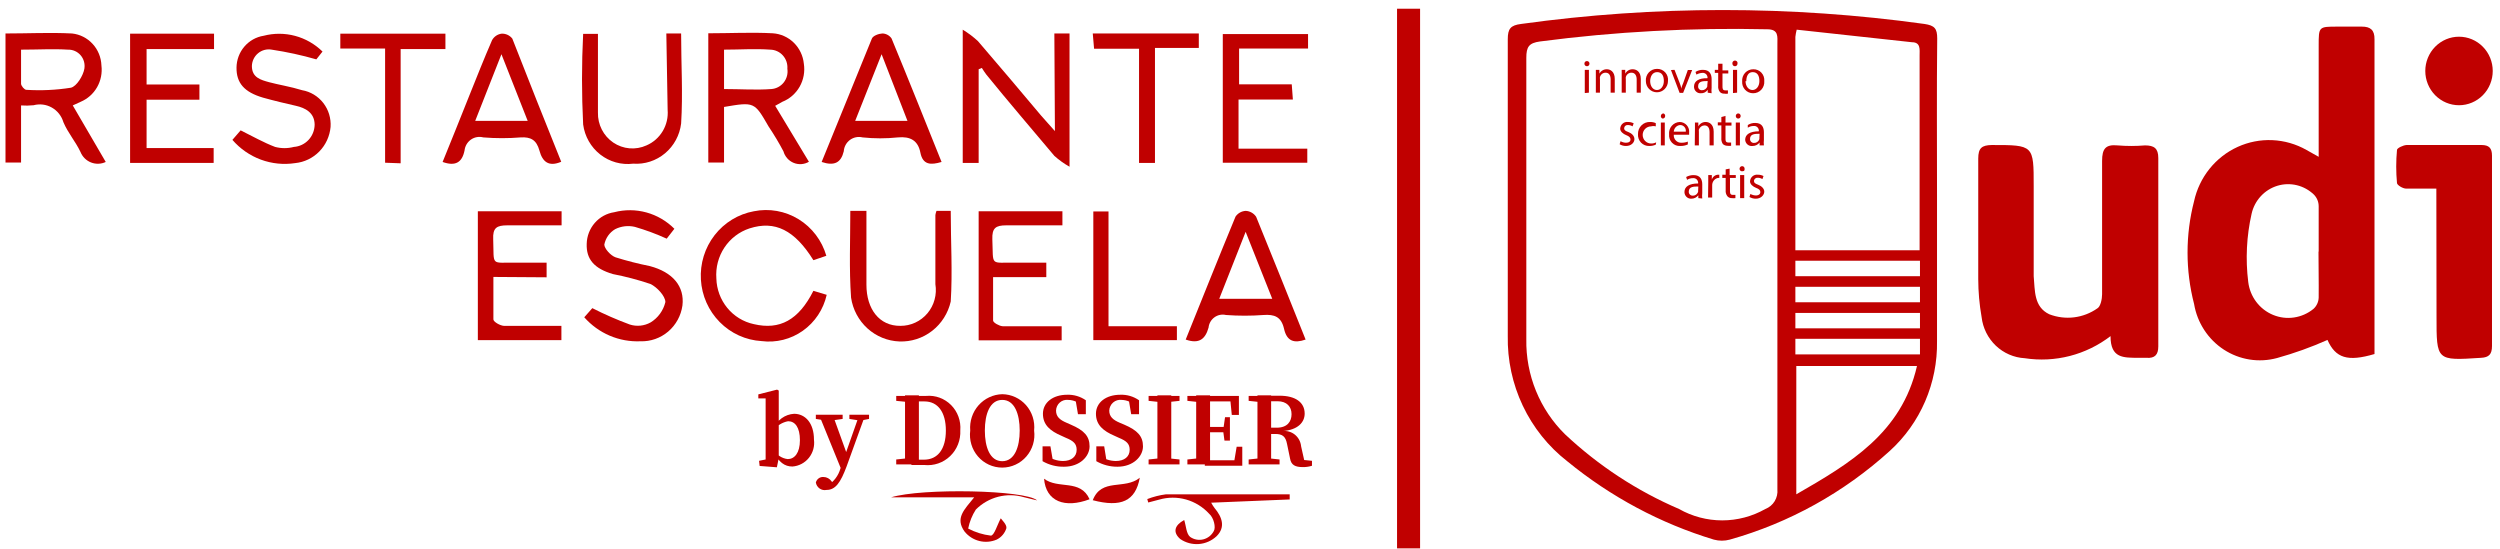 <svg width="182" height="40" viewBox="0 0 182 40" fill="none" xmlns="http://www.w3.org/2000/svg">
<path d="M141.029 2.797C141.029 2.077 140.838 1.855 140.101 1.744C130.357 0.393 120.478 0.393 110.734 1.744C109.97 1.841 109.766 2.091 109.766 2.853C109.766 10.049 109.766 17.246 109.766 24.443C109.732 26.202 110.106 27.946 110.857 29.532C111.608 31.118 112.715 32.503 114.09 33.575C117.25 36.166 120.878 38.106 124.77 39.284C125.15 39.388 125.55 39.388 125.929 39.284C130.249 38.069 134.235 35.859 137.578 32.826C138.681 31.824 139.559 30.593 140.152 29.216C140.745 27.838 141.039 26.348 141.015 24.845C141.015 21.325 141.015 17.791 141.015 14.257C141.015 10.46 140.988 6.622 141.029 2.797ZM130.703 16.655C130.703 15.712 130.703 14.77 130.703 13.883C130.703 10.156 130.703 6.428 130.703 2.686C130.723 2.509 130.755 2.333 130.799 2.16L139.187 3.074C139.842 3.074 139.747 3.615 139.747 4.044V18.221H130.703V16.655ZM130.703 18.983H139.774V20.105H130.703V18.983ZM130.703 20.881H139.774V22.004H130.703V20.881ZM130.703 22.78H139.774V23.902H130.703V22.78ZM130.703 24.664H139.774V25.801H130.703V24.664ZM128.521 37.053C127.56 37.598 126.477 37.884 125.377 37.884C124.276 37.884 123.194 37.598 122.233 37.053C119.18 35.743 116.374 33.905 113.94 31.621C113.026 30.725 112.304 29.647 111.818 28.455C111.332 27.263 111.093 25.982 111.116 24.692C111.116 17.865 111.116 11.038 111.116 4.211C111.116 3.407 111.307 3.13 112.112 3.019C117.597 2.301 123.128 2.005 128.657 2.132C129.503 2.132 129.394 2.673 129.394 3.213V19.468C129.394 24.858 129.394 30.235 129.394 35.626C129.422 35.928 129.352 36.231 129.195 36.489C129.037 36.747 128.8 36.945 128.521 37.053ZM130.771 35.986V26.646H139.556C138.437 31.524 134.672 33.741 130.771 35.986Z" fill="#C00000"/>
<path d="M168.8 11.417C168.8 8.645 168.8 5.971 168.8 3.324C168.8 1.938 168.8 1.938 170.164 1.938C170.764 1.938 171.35 1.938 171.951 1.938C172.551 1.938 172.878 2.174 172.864 2.867C172.864 5.084 172.864 7.301 172.864 9.518V25.773C170.9 26.355 170.027 26.064 169.441 24.747C168.251 25.276 167.025 25.716 165.772 26.064C165.119 26.241 164.437 26.279 163.77 26.173C163.102 26.068 162.464 25.822 161.895 25.452C161.326 25.081 160.84 24.594 160.467 24.022C160.094 23.45 159.843 22.805 159.729 22.128C159.095 19.676 159.095 17.098 159.729 14.645C159.918 13.781 160.304 12.974 160.854 12.289C161.405 11.603 162.105 11.057 162.9 10.695C163.695 10.333 164.562 10.164 165.433 10.203C166.303 10.242 167.152 10.486 167.913 10.918L168.8 11.417ZM168.8 18.345C168.8 17.237 168.8 16.128 168.8 15.02C168.8 14.703 168.677 14.4 168.459 14.174C168.11 13.836 167.68 13.598 167.211 13.484C166.742 13.37 166.252 13.384 165.791 13.525C165.329 13.666 164.913 13.928 164.584 14.286C164.254 14.643 164.024 15.083 163.917 15.56C163.549 17.186 163.466 18.866 163.671 20.521C163.734 21.048 163.934 21.549 164.251 21.972C164.568 22.394 164.991 22.723 165.475 22.923C165.959 23.124 166.487 23.19 167.004 23.113C167.522 23.037 168.01 22.821 168.418 22.489C168.533 22.386 168.626 22.26 168.691 22.12C168.757 21.979 168.794 21.827 168.8 21.671C168.813 20.507 168.786 19.398 168.786 18.29L168.8 18.345Z" fill="#C00000"/>
<path d="M153.646 24.47C152.762 25.148 151.755 25.639 150.682 25.915C149.609 26.191 148.493 26.246 147.399 26.078C146.612 26.034 145.867 25.71 145.293 25.163C144.719 24.615 144.353 23.879 144.261 23.085C144.1 22.17 144.018 21.242 144.016 20.313C144.016 17.389 144.016 14.465 144.016 11.541C144.016 10.779 144.275 10.571 144.998 10.557C148.053 10.557 148.053 10.557 148.053 13.551V19.509C148.053 19.703 148.053 19.911 148.053 20.105C148.149 21.145 148.053 22.336 149.185 22.877C149.76 23.099 150.38 23.177 150.99 23.102C151.601 23.027 152.185 22.802 152.691 22.447C152.923 22.309 153.032 21.768 153.032 21.422C153.032 18.193 153.032 14.964 153.032 11.722C153.032 10.821 153.291 10.502 154.164 10.585C154.827 10.641 155.493 10.641 156.155 10.585C156.81 10.585 157.124 10.793 157.124 11.5C157.124 16.073 157.124 20.646 157.124 25.219C157.124 25.828 156.865 26.092 156.278 26.05H155.678C154.6 26.036 153.646 26.106 153.646 24.47Z" fill="#C00000"/>
<path d="M177.366 13.731C176.547 13.731 175.852 13.731 175.17 13.731C174.924 13.731 174.515 13.481 174.501 13.329C174.426 12.527 174.426 11.72 174.501 10.918C174.501 10.779 174.951 10.571 175.197 10.557C177.011 10.557 178.825 10.557 180.653 10.557C181.198 10.557 181.417 10.779 181.417 11.334C181.417 15.953 181.417 20.572 181.417 25.191C181.417 25.787 181.198 26.022 180.612 26.05C177.366 26.258 177.379 26.272 177.379 23.029L177.366 13.731Z" fill="#C00000"/>
<path d="M101.705 0.635H103.382V39.921H101.705V0.635Z" fill="#C00000"/>
<path d="M1.533 7.675V11.832H0.4V2.437C2.024 2.437 3.647 2.354 5.243 2.437C5.816 2.497 6.349 2.766 6.742 3.194C7.136 3.621 7.364 4.18 7.384 4.765C7.452 5.314 7.341 5.87 7.068 6.348C6.794 6.827 6.373 7.2 5.87 7.412L5.297 7.675L7.698 11.791C7.53 11.87 7.348 11.915 7.163 11.92C6.978 11.926 6.794 11.894 6.622 11.825C6.45 11.757 6.293 11.653 6.161 11.521C6.03 11.389 5.926 11.23 5.856 11.056C5.502 10.308 4.943 9.671 4.615 8.895C4.482 8.443 4.181 8.062 3.776 7.832C3.372 7.602 2.895 7.541 2.446 7.661C2.143 7.693 1.837 7.697 1.533 7.675ZM1.533 3.615C1.533 4.488 1.533 5.292 1.533 6.095C1.533 6.248 1.778 6.539 1.914 6.539C2.999 6.607 4.087 6.556 5.161 6.386C5.584 6.289 6.061 5.499 6.143 5.001C6.171 4.827 6.161 4.65 6.114 4.481C6.067 4.313 5.984 4.156 5.87 4.024C5.757 3.892 5.616 3.786 5.458 3.716C5.3 3.645 5.129 3.61 4.956 3.615C3.879 3.546 2.76 3.615 1.546 3.615H1.533Z" fill="#C00000"/>
<path d="M56.433 7.703L58.889 11.777C58.722 11.875 58.535 11.933 58.342 11.947C58.15 11.961 57.957 11.93 57.778 11.856C57.599 11.783 57.439 11.669 57.31 11.523C57.181 11.377 57.087 11.203 57.034 11.015C56.706 10.396 56.346 9.794 55.956 9.213C54.919 7.412 54.919 7.412 52.71 7.786V11.832H51.564V2.423C53.16 2.423 54.715 2.34 56.256 2.423C56.831 2.46 57.374 2.703 57.789 3.109C58.204 3.515 58.463 4.058 58.52 4.64C58.609 5.215 58.502 5.803 58.217 6.307C57.931 6.811 57.485 7.201 56.952 7.412L56.433 7.703ZM52.71 6.483C53.924 6.483 55.042 6.566 56.147 6.483C56.323 6.472 56.494 6.423 56.651 6.341C56.807 6.259 56.945 6.144 57.055 6.005C57.166 5.865 57.246 5.704 57.292 5.531C57.337 5.358 57.347 5.177 57.32 5.001C57.333 4.826 57.311 4.65 57.255 4.484C57.199 4.318 57.109 4.166 56.993 4.036C56.877 3.906 56.736 3.802 56.579 3.73C56.422 3.657 56.251 3.618 56.079 3.615C54.974 3.532 53.869 3.615 52.71 3.615V6.483Z" fill="#C00000"/>
<path d="M76.757 2.437H77.862V12.137C77.466 11.916 77.096 11.651 76.757 11.347C75.079 9.352 73.415 7.412 71.806 5.43C71.683 5.278 71.588 5.111 71.478 4.945L71.246 5.042V11.86H70.087V2.16C70.481 2.4 70.851 2.678 71.192 2.991C72.733 4.779 74.261 6.594 75.789 8.41L76.798 9.546L76.757 2.437Z" fill="#C00000"/>
<path d="M60.157 18.622L59.216 18.941C57.852 16.752 56.42 16.031 54.565 16.627C53.818 16.871 53.174 17.363 52.736 18.024C52.298 18.685 52.092 19.477 52.151 20.271C52.171 21.057 52.451 21.812 52.946 22.416C53.441 23.019 54.122 23.436 54.879 23.597C56.761 24.041 58.139 23.306 59.216 21.172L60.184 21.463C59.946 22.523 59.328 23.455 58.45 24.077C57.573 24.7 56.499 24.968 55.438 24.831C54.291 24.763 53.208 24.271 52.395 23.446C51.581 22.622 51.094 21.523 51.025 20.358C50.956 19.192 51.31 18.042 52.02 17.125C52.731 16.207 53.748 15.586 54.879 15.38C55.998 15.153 57.161 15.36 58.138 15.96C59.115 16.56 59.835 17.51 60.157 18.622Z" fill="#C00000"/>
<path d="M40.857 11.777C39.943 12.165 39.493 11.777 39.274 10.973C39.056 10.169 38.62 9.962 37.91 10.003C37.002 10.077 36.09 10.077 35.182 10.003C35.03 9.962 34.871 9.955 34.716 9.983C34.561 10.01 34.413 10.072 34.284 10.162C34.154 10.253 34.046 10.372 33.965 10.509C33.885 10.647 33.835 10.8 33.818 10.959C33.641 11.832 33.15 12.123 32.222 11.791C32.864 10.225 33.491 8.645 34.118 7.079C34.746 5.513 35.223 4.308 35.823 2.922C35.895 2.794 35.995 2.684 36.116 2.602C36.237 2.52 36.375 2.469 36.519 2.451C36.667 2.444 36.815 2.474 36.95 2.536C37.086 2.599 37.204 2.693 37.297 2.811C38.456 5.777 39.656 8.798 40.857 11.777ZM38.415 8.798L36.505 3.947L34.596 8.798H38.415Z" fill="#C00000"/>
<path d="M86.319 24.72C87.533 21.713 88.719 18.733 89.947 15.768C90.032 15.644 90.144 15.542 90.274 15.47C90.404 15.398 90.549 15.357 90.697 15.352C90.846 15.36 90.992 15.403 91.122 15.478C91.252 15.552 91.363 15.656 91.447 15.782C92.661 18.747 93.848 21.727 95.048 24.72C94.216 25.011 93.684 24.845 93.48 23.944C93.275 23.043 92.77 22.877 91.979 22.932C91.071 22.999 90.159 22.999 89.251 22.932C89.108 22.898 88.959 22.895 88.815 22.924C88.67 22.952 88.534 23.012 88.414 23.099C88.294 23.185 88.193 23.297 88.119 23.425C88.045 23.555 87.998 23.698 87.983 23.847C87.751 24.678 87.301 25.066 86.319 24.72ZM92.62 21.754L90.683 16.877L88.76 21.754H92.62Z" fill="#C00000"/>
<path d="M59.816 11.791C61.044 8.798 62.258 5.777 63.472 2.811C63.553 2.603 63.963 2.451 64.236 2.437C64.367 2.439 64.496 2.473 64.612 2.536C64.728 2.598 64.828 2.688 64.904 2.797C66.132 5.763 67.318 8.742 68.546 11.791C67.755 12.026 67.182 12.012 67.004 11.112C66.827 10.211 66.254 9.92 65.368 10.003C64.511 10.093 63.647 10.093 62.79 10.003C62.633 9.964 62.471 9.961 62.313 9.993C62.155 10.024 62.006 10.091 61.876 10.187C61.746 10.283 61.639 10.407 61.561 10.55C61.483 10.693 61.437 10.852 61.426 11.015C61.221 11.86 60.73 12.096 59.816 11.791ZM64.181 3.947L62.258 8.798H66.063L64.181 3.947Z" fill="#C00000"/>
<path d="M90.165 7.245V10.821H95.171V11.846H89.019C89.019 11.597 89.019 11.403 89.019 11.209V2.479H95.226V3.532H90.206V6.137H94.039L94.121 7.245H90.165Z" fill="#C00000"/>
<path d="M23.479 3.753L23.029 4.322C21.963 4.016 20.879 3.78 19.783 3.615C19.609 3.583 19.43 3.589 19.259 3.634C19.088 3.679 18.928 3.76 18.791 3.874C18.653 3.987 18.542 4.129 18.463 4.29C18.385 4.451 18.342 4.627 18.337 4.807C18.337 5.652 18.992 5.818 19.592 5.984C20.192 6.151 21.201 6.317 21.992 6.566C22.603 6.672 23.153 7.003 23.537 7.498C23.92 7.992 24.108 8.613 24.066 9.241C24.005 9.916 23.715 10.549 23.244 11.03C22.773 11.51 22.152 11.809 21.488 11.874C20.648 12.003 19.789 11.916 18.991 11.621C18.192 11.325 17.48 10.831 16.919 10.183L17.519 9.49C18.392 9.92 19.183 10.377 20.028 10.696C20.476 10.813 20.945 10.813 21.392 10.696C21.797 10.668 22.176 10.488 22.456 10.191C22.737 9.893 22.897 9.5 22.906 9.088C22.906 8.202 22.224 7.855 21.542 7.703C20.86 7.55 19.933 7.329 19.142 7.107C17.778 6.705 17.205 6.04 17.218 4.917C17.225 4.356 17.427 3.816 17.79 3.392C18.152 2.968 18.65 2.689 19.196 2.603C19.948 2.408 20.735 2.411 21.485 2.612C22.235 2.813 22.921 3.206 23.479 3.753Z" fill="#C00000"/>
<path d="M15.582 3.573H10.671V6.151H14.518V7.259H10.671V10.779H15.554V11.86H9.471V2.451H15.582V3.573Z" fill="#C00000"/>
<path d="M49.095 16.655L48.536 17.375C47.784 17.032 47.009 16.745 46.217 16.516C45.735 16.403 45.229 16.462 44.785 16.682C44.582 16.802 44.407 16.963 44.27 17.157C44.134 17.351 44.04 17.571 43.994 17.805C43.994 18.096 44.458 18.609 44.812 18.733C45.633 18.99 46.466 19.202 47.308 19.371C48.986 19.814 49.845 20.854 49.682 22.239C49.578 22.98 49.209 23.655 48.645 24.136C48.081 24.617 47.362 24.869 46.626 24.845C45.86 24.878 45.095 24.739 44.388 24.438C43.68 24.136 43.047 23.678 42.534 23.098L43.121 22.433C44.007 22.884 44.917 23.282 45.849 23.625C46.098 23.705 46.361 23.732 46.621 23.706C46.881 23.68 47.134 23.601 47.363 23.473C47.63 23.311 47.863 23.096 48.048 22.841C48.233 22.587 48.367 22.297 48.44 21.99C48.44 21.56 47.827 20.895 47.349 20.673C46.456 20.372 45.545 20.132 44.621 19.953C43.257 19.551 42.671 18.872 42.712 17.749C42.725 17.187 42.934 16.648 43.301 16.227C43.667 15.806 44.169 15.531 44.717 15.449C45.487 15.249 46.295 15.256 47.062 15.467C47.829 15.678 48.529 16.087 49.095 16.655Z" fill="#C00000"/>
<path d="M35.919 20.161C35.919 21.255 35.919 22.267 35.919 23.251C35.919 23.431 36.41 23.708 36.683 23.722C38.047 23.722 39.411 23.722 40.87 23.722V24.761H34.787V15.38H40.884V16.405C39.52 16.405 38.238 16.405 36.928 16.405C36.164 16.405 35.864 16.585 35.905 17.417C35.974 19.426 35.687 19.094 37.597 19.121C38.292 19.121 38.961 19.121 39.793 19.121V20.188L35.919 20.161Z" fill="#C00000"/>
<path d="M48.509 2.437H49.586C49.586 4.654 49.723 6.844 49.586 8.992C49.483 9.841 49.064 10.617 48.414 11.161C47.765 11.705 46.934 11.975 46.094 11.915C45.24 12.022 44.378 11.782 43.697 11.248C43.015 10.713 42.568 9.928 42.453 9.061C42.343 6.864 42.343 4.662 42.453 2.465H43.53C43.53 4.377 43.53 6.276 43.53 8.188C43.519 8.619 43.615 9.046 43.81 9.429C44.005 9.812 44.292 10.138 44.645 10.378C44.998 10.617 45.405 10.762 45.828 10.798C46.25 10.834 46.675 10.761 47.063 10.585C47.556 10.374 47.971 10.009 48.247 9.544C48.524 9.078 48.649 8.536 48.604 7.994L48.509 2.437Z" fill="#C00000"/>
<path d="M61.903 15.352H63.076C63.076 17.181 63.076 18.955 63.076 20.729C63.076 22.503 64.017 23.736 65.545 23.722C65.919 23.725 66.29 23.645 66.63 23.487C66.971 23.33 67.273 23.098 67.517 22.809C67.76 22.52 67.938 22.18 68.037 21.813C68.138 21.447 68.157 21.062 68.096 20.687C68.096 19.011 68.096 17.334 68.096 15.657C68.11 15.552 68.138 15.45 68.177 15.352H69.214C69.214 17.597 69.35 19.787 69.214 21.948C69.021 22.8 68.542 23.556 67.859 24.087C67.176 24.619 66.332 24.891 65.473 24.858C64.614 24.826 63.792 24.489 63.151 23.908C62.509 23.326 62.087 22.535 61.958 21.671C61.808 19.565 61.903 17.486 61.903 15.352Z" fill="#C00000"/>
<path d="M77.344 15.38V16.405C75.98 16.405 74.616 16.405 73.252 16.405C72.488 16.405 72.215 16.599 72.242 17.417C72.324 19.426 72.038 19.094 73.947 19.121C74.67 19.121 75.393 19.121 76.171 19.121V20.175H72.297C72.297 21.269 72.297 22.309 72.297 23.334C72.297 23.486 72.747 23.736 72.992 23.75C74.356 23.75 75.83 23.75 77.289 23.75V24.775H71.246V15.38H77.344Z" fill="#C00000"/>
<path d="M176.561 5.167C176.561 4.505 176.82 3.871 177.28 3.403C177.74 2.935 178.365 2.672 179.016 2.672C179.667 2.672 180.292 2.935 180.752 3.403C181.213 3.871 181.471 4.505 181.471 5.167C181.471 5.828 181.213 6.463 180.752 6.931C180.292 7.398 179.667 7.661 179.016 7.661C178.365 7.661 177.74 7.398 177.28 6.931C176.82 6.463 176.561 5.828 176.561 5.167Z" fill="#C00000"/>
<path d="M28.035 11.846V3.532H24.775V2.451H32.427V3.573H29.167V11.888L28.035 11.846Z" fill="#C00000"/>
<path d="M84.082 11.86H82.922V3.546H79.649L79.553 2.437H87.273V3.49H84.082V11.86Z" fill="#C00000"/>
<path d="M80.699 23.75H85.678V24.761H79.594V15.394H80.699V23.75Z" fill="#C00000"/>
<path d="M70.919 36.208H64.863C67.127 35.515 74.656 35.667 75.502 36.429L74.534 36.194C73.925 36.016 73.281 36.006 72.668 36.164C72.054 36.323 71.493 36.644 71.042 37.094C70.771 37.516 70.581 37.986 70.483 38.48C70.998 38.751 71.557 38.925 72.133 38.993C72.379 38.993 72.597 38.217 72.856 37.732C72.938 37.857 73.306 38.189 73.265 38.453C73.209 38.633 73.117 38.8 72.995 38.943C72.873 39.086 72.724 39.202 72.556 39.284C72.157 39.454 71.715 39.489 71.295 39.384C70.875 39.279 70.5 39.04 70.224 38.702C69.514 37.718 70.196 37.108 70.919 36.208Z" fill="#C00000"/>
<path d="M83.522 36.332C83.962 36.163 84.42 36.046 84.886 35.986C87.887 35.986 90.888 35.986 93.889 35.986V36.36L88.174 36.596C88.244 36.732 88.326 36.862 88.419 36.984C88.965 37.635 89.238 38.369 88.569 39.035C88.216 39.366 87.762 39.567 87.282 39.605C86.802 39.643 86.323 39.515 85.923 39.242C85.35 38.743 85.514 38.231 86.21 37.857C86.346 38.272 86.36 38.868 86.646 39.09C86.784 39.186 86.94 39.251 87.105 39.281C87.269 39.312 87.438 39.306 87.6 39.266C87.762 39.225 87.914 39.15 88.046 39.046C88.178 38.942 88.286 38.81 88.365 38.66C88.528 38.397 88.365 37.69 88.024 37.399C87.569 36.904 86.988 36.545 86.345 36.364C85.702 36.184 85.023 36.187 84.382 36.374L83.591 36.582L83.522 36.332Z" fill="#C00000"/>
<path d="M82.977 34.78C82.663 36.485 81.613 36.956 79.553 36.416C80.194 34.766 81.872 35.681 82.977 34.78Z" fill="#C00000"/>
<path d="M76.007 34.85C77.043 35.639 78.653 34.85 79.321 36.346C77.521 37.025 76.143 36.513 76.007 34.85Z" fill="#C00000"/>
<path d="M115.713 4.64C115.713 4.665 115.708 4.69 115.698 4.713C115.688 4.735 115.674 4.756 115.656 4.773C115.638 4.79 115.617 4.803 115.594 4.811C115.571 4.819 115.546 4.822 115.522 4.82C115.475 4.82 115.43 4.801 115.397 4.768C115.363 4.734 115.345 4.688 115.345 4.64C115.343 4.615 115.346 4.591 115.354 4.567C115.362 4.544 115.375 4.522 115.391 4.504C115.408 4.486 115.428 4.471 115.451 4.461C115.473 4.451 115.497 4.446 115.522 4.446C115.548 4.444 115.573 4.448 115.597 4.457C115.621 4.466 115.643 4.48 115.661 4.498C115.68 4.517 115.694 4.539 115.703 4.564C115.711 4.588 115.715 4.614 115.713 4.64ZM115.372 6.774V5.084H115.672V6.747L115.372 6.774Z" fill="#C00000"/>
<path d="M116.177 5.527C116.177 5.361 116.177 5.222 116.177 5.084H116.436V5.361C116.489 5.262 116.568 5.179 116.664 5.123C116.761 5.067 116.87 5.039 116.981 5.042C117.2 5.042 117.554 5.181 117.554 5.749V6.747H117.254V5.79C117.254 5.513 117.159 5.292 116.886 5.292C116.793 5.291 116.702 5.323 116.628 5.38C116.554 5.438 116.501 5.519 116.477 5.61C116.469 5.656 116.469 5.703 116.477 5.749V6.747H116.177V5.527Z" fill="#C00000"/>
<path d="M118.059 5.527C118.059 5.361 118.059 5.222 118.059 5.084H118.318V5.361C118.371 5.262 118.45 5.179 118.546 5.123C118.643 5.067 118.753 5.039 118.864 5.042C119.096 5.042 119.45 5.181 119.45 5.749V6.747H119.15V5.79C119.15 5.513 119.041 5.292 118.768 5.292C118.675 5.291 118.584 5.323 118.51 5.38C118.436 5.438 118.383 5.519 118.359 5.61C118.351 5.656 118.351 5.703 118.359 5.749V6.747H118.059V5.527Z" fill="#C00000"/>
<path d="M121.428 5.901C121.428 6.118 121.343 6.326 121.192 6.479C121.041 6.633 120.837 6.719 120.623 6.719C120.41 6.719 120.205 6.633 120.054 6.479C119.903 6.326 119.819 6.118 119.819 5.901C119.809 5.787 119.823 5.672 119.86 5.564C119.897 5.455 119.956 5.356 120.033 5.273C120.11 5.189 120.204 5.123 120.308 5.078C120.412 5.034 120.524 5.012 120.637 5.014C120.749 5.012 120.86 5.033 120.963 5.078C121.065 5.123 121.157 5.189 121.233 5.274C121.308 5.358 121.364 5.457 121.398 5.566C121.431 5.674 121.442 5.789 121.428 5.901ZM120.132 5.901C120.132 6.275 120.337 6.553 120.623 6.553C120.91 6.553 121.128 6.275 121.128 5.901C121.128 5.527 120.992 5.25 120.637 5.25C120.282 5.25 120.132 5.596 120.132 5.915V5.901Z" fill="#C00000"/>
<path d="M121.905 5.084L122.274 6.026C122.329 6.166 122.375 6.309 122.41 6.456C122.41 6.317 122.492 6.178 122.546 6.026L122.874 5.098H123.188L122.533 6.76H122.274L121.646 5.098L121.905 5.084Z" fill="#C00000"/>
<path d="M124.32 6.747V6.539C124.266 6.62 124.192 6.685 124.106 6.729C124.02 6.773 123.925 6.793 123.829 6.788C123.763 6.794 123.697 6.786 123.635 6.764C123.573 6.742 123.517 6.707 123.469 6.661C123.421 6.615 123.384 6.56 123.359 6.498C123.334 6.436 123.322 6.37 123.324 6.303C123.324 5.901 123.679 5.68 124.306 5.694C124.312 5.642 124.307 5.59 124.291 5.541C124.275 5.492 124.248 5.447 124.213 5.41C124.178 5.373 124.135 5.344 124.087 5.326C124.04 5.308 123.988 5.301 123.938 5.306C123.785 5.311 123.635 5.354 123.501 5.43L123.433 5.236C123.596 5.132 123.786 5.079 123.979 5.084C124.483 5.084 124.606 5.43 124.606 5.763V6.386C124.591 6.52 124.591 6.655 124.606 6.788L124.32 6.747ZM124.32 5.901C123.992 5.901 123.624 5.901 123.624 6.276C123.62 6.314 123.624 6.352 123.636 6.388C123.648 6.424 123.668 6.458 123.694 6.485C123.72 6.513 123.752 6.535 123.787 6.549C123.822 6.563 123.859 6.569 123.897 6.567C123.984 6.571 124.069 6.546 124.141 6.496C124.212 6.446 124.266 6.373 124.292 6.289C124.297 6.257 124.297 6.225 124.292 6.192L124.32 5.901Z" fill="#C00000"/>
<path d="M125.397 4.64V5.125H125.82V5.347H125.397V6.248C125.397 6.456 125.397 6.58 125.615 6.58H125.793V6.816C125.703 6.835 125.61 6.835 125.52 6.816C125.462 6.82 125.404 6.811 125.349 6.789C125.295 6.768 125.246 6.734 125.206 6.691C125.11 6.565 125.066 6.406 125.084 6.248V5.305H124.838V5.084H125.084V4.64H125.397Z" fill="#C00000"/>
<path d="M126.488 4.64C126.489 4.665 126.484 4.69 126.474 4.713C126.464 4.735 126.45 4.756 126.432 4.773C126.414 4.79 126.393 4.803 126.37 4.811C126.346 4.819 126.322 4.822 126.298 4.82C126.274 4.82 126.251 4.816 126.23 4.807C126.208 4.798 126.189 4.784 126.172 4.768C126.156 4.751 126.143 4.731 126.134 4.709C126.125 4.687 126.12 4.664 126.12 4.64C126.114 4.607 126.116 4.573 126.127 4.541C126.137 4.509 126.156 4.481 126.181 4.458C126.206 4.436 126.236 4.421 126.268 4.414C126.3 4.407 126.334 4.408 126.366 4.419C126.411 4.432 126.449 4.462 126.472 4.504C126.495 4.545 126.501 4.594 126.488 4.64ZM126.161 6.774V5.084H126.461V6.747L126.161 6.774Z" fill="#C00000"/>
<path d="M128.439 5.901C128.449 6.016 128.434 6.131 128.397 6.239C128.36 6.347 128.301 6.446 128.224 6.53C128.147 6.614 128.053 6.68 127.949 6.724C127.845 6.769 127.733 6.791 127.621 6.788C127.512 6.788 127.404 6.766 127.305 6.722C127.205 6.678 127.115 6.614 127.041 6.534C126.967 6.453 126.91 6.358 126.873 6.254C126.837 6.15 126.822 6.039 126.829 5.929C126.82 5.815 126.834 5.7 126.871 5.592C126.908 5.483 126.967 5.384 127.044 5.3C127.121 5.217 127.215 5.151 127.319 5.106C127.423 5.062 127.535 5.04 127.648 5.042C127.757 5.04 127.866 5.061 127.966 5.104C128.067 5.147 128.158 5.211 128.232 5.292C128.307 5.373 128.364 5.469 128.4 5.574C128.435 5.679 128.449 5.791 128.439 5.901ZM127.075 5.901C127.075 6.275 127.293 6.553 127.58 6.553C127.866 6.553 128.084 6.275 128.084 5.901C128.084 5.527 127.948 5.25 127.593 5.25C127.239 5.25 127.13 5.596 127.13 5.915L127.075 5.901Z" fill="#C00000"/>
<path d="M117.977 10.28C118.098 10.35 118.234 10.388 118.373 10.391C118.591 10.391 118.7 10.294 118.7 10.156C118.7 10.017 118.605 9.92 118.386 9.837C118.168 9.754 117.95 9.574 117.95 9.366C117.953 9.295 117.971 9.225 118.002 9.161C118.033 9.097 118.077 9.04 118.131 8.995C118.185 8.949 118.248 8.915 118.315 8.896C118.382 8.876 118.453 8.871 118.523 8.881C118.665 8.878 118.806 8.912 118.932 8.978L118.85 9.199C118.748 9.135 118.629 9.102 118.509 9.102C118.476 9.099 118.442 9.102 118.41 9.112C118.378 9.122 118.348 9.138 118.322 9.16C118.297 9.182 118.276 9.21 118.261 9.24C118.246 9.271 118.238 9.304 118.236 9.338C118.236 9.477 118.332 9.532 118.55 9.615C118.768 9.698 118.986 9.878 118.986 10.128C118.986 10.377 118.755 10.627 118.373 10.627C118.21 10.629 118.049 10.586 117.909 10.502L117.977 10.28Z" fill="#C00000"/>
<path d="M120.541 10.53C120.391 10.598 120.228 10.631 120.064 10.627C119.953 10.631 119.843 10.611 119.74 10.569C119.637 10.527 119.544 10.463 119.466 10.383C119.389 10.301 119.33 10.205 119.292 10.099C119.254 9.993 119.238 9.88 119.246 9.768C119.242 9.649 119.262 9.531 119.305 9.42C119.349 9.31 119.414 9.21 119.498 9.127C119.581 9.043 119.68 8.978 119.789 8.936C119.899 8.894 120.015 8.875 120.132 8.881C120.273 8.878 120.413 8.906 120.541 8.964V9.199C120.43 9.169 120.312 9.169 120.2 9.199C120.038 9.199 119.882 9.265 119.766 9.382C119.651 9.499 119.587 9.658 119.587 9.823C119.587 9.988 119.651 10.147 119.766 10.264C119.882 10.381 120.038 10.447 120.2 10.447C120.328 10.45 120.455 10.421 120.569 10.363L120.541 10.53Z" fill="#C00000"/>
<path d="M121.223 8.451C121.223 8.476 121.218 8.501 121.209 8.523C121.199 8.546 121.185 8.567 121.167 8.584C121.149 8.601 121.128 8.614 121.104 8.622C121.081 8.63 121.057 8.633 121.032 8.631C120.995 8.619 120.963 8.595 120.941 8.562C120.919 8.53 120.908 8.491 120.91 8.451C120.91 8.4 120.93 8.35 120.966 8.314C121.001 8.278 121.05 8.257 121.101 8.257C121.14 8.27 121.174 8.296 121.197 8.332C121.219 8.367 121.229 8.409 121.223 8.451ZM120.91 10.585V8.922H121.196V10.585H120.91Z" fill="#C00000"/>
<path d="M121.851 9.809C121.845 9.886 121.855 9.963 121.881 10.036C121.907 10.108 121.948 10.174 122.001 10.229C122.054 10.284 122.117 10.327 122.188 10.355C122.259 10.383 122.334 10.395 122.41 10.391C122.569 10.394 122.726 10.366 122.874 10.308V10.516C122.698 10.596 122.507 10.634 122.315 10.627C122.205 10.633 122.095 10.616 121.993 10.575C121.89 10.534 121.798 10.472 121.722 10.392C121.645 10.311 121.587 10.215 121.55 10.11C121.514 10.005 121.5 9.893 121.51 9.781C121.499 9.67 121.51 9.557 121.544 9.45C121.577 9.342 121.632 9.243 121.705 9.159C121.778 9.074 121.868 9.006 121.968 8.958C122.068 8.91 122.177 8.884 122.287 8.881C122.385 8.882 122.481 8.904 122.57 8.946C122.658 8.987 122.737 9.047 122.802 9.121C122.866 9.196 122.914 9.283 122.943 9.378C122.972 9.472 122.981 9.572 122.969 9.671C122.969 9.671 122.969 9.781 122.969 9.809H121.851ZM122.724 9.587C122.734 9.527 122.731 9.466 122.715 9.407C122.699 9.348 122.67 9.294 122.631 9.248C122.592 9.201 122.543 9.164 122.489 9.139C122.434 9.114 122.375 9.102 122.315 9.102C122.193 9.112 122.078 9.167 121.993 9.256C121.908 9.346 121.857 9.463 121.851 9.587H122.724Z" fill="#C00000"/>
<path d="M123.392 9.366C123.392 9.199 123.392 9.061 123.392 8.922H123.638V9.199C123.691 9.1 123.77 9.018 123.866 8.962C123.962 8.905 124.072 8.877 124.183 8.881C124.402 8.881 124.756 9.019 124.756 9.587V10.585H124.456V9.629C124.456 9.352 124.361 9.13 124.088 9.13C123.997 9.131 123.909 9.161 123.835 9.216C123.762 9.271 123.707 9.347 123.679 9.435C123.671 9.485 123.671 9.537 123.679 9.587V10.585H123.379L123.392 9.366Z" fill="#C00000"/>
<path d="M125.616 8.437V8.922H126.052V9.144H125.616V10.045C125.616 10.253 125.616 10.377 125.847 10.377H126.025V10.613C125.934 10.624 125.843 10.624 125.752 10.613C125.632 10.612 125.516 10.568 125.425 10.488C125.339 10.358 125.3 10.201 125.315 10.045V9.13H125.056V8.908H125.315V8.52L125.616 8.437Z" fill="#C00000"/>
<path d="M126.72 8.451C126.72 8.476 126.715 8.501 126.706 8.523C126.696 8.546 126.682 8.567 126.664 8.584C126.646 8.601 126.625 8.614 126.601 8.622C126.578 8.63 126.554 8.633 126.529 8.631C126.485 8.628 126.443 8.607 126.413 8.574C126.382 8.54 126.366 8.497 126.366 8.451C126.364 8.426 126.367 8.401 126.375 8.378C126.383 8.354 126.396 8.333 126.413 8.315C126.429 8.296 126.449 8.282 126.472 8.272C126.494 8.262 126.519 8.257 126.543 8.257C126.567 8.257 126.592 8.262 126.614 8.272C126.637 8.282 126.657 8.296 126.673 8.315C126.69 8.333 126.703 8.354 126.711 8.378C126.719 8.401 126.722 8.426 126.72 8.451ZM126.366 10.585V8.922H126.666V10.585H126.366Z" fill="#C00000"/>
<path d="M128.098 10.585V10.377C128.038 10.455 127.961 10.518 127.874 10.561C127.787 10.604 127.691 10.627 127.593 10.627C127.528 10.636 127.462 10.633 127.399 10.615C127.336 10.598 127.277 10.567 127.226 10.526C127.174 10.484 127.132 10.432 127.102 10.373C127.071 10.314 127.053 10.25 127.048 10.183C127.048 9.781 127.402 9.56 128.043 9.56C128.05 9.507 128.045 9.454 128.028 9.404C128.011 9.353 127.983 9.308 127.946 9.27C127.909 9.233 127.865 9.204 127.815 9.187C127.766 9.17 127.713 9.165 127.662 9.172C127.512 9.17 127.365 9.214 127.239 9.296V9.102C127.401 8.997 127.591 8.944 127.784 8.95C128.289 8.95 128.412 9.296 128.412 9.629V10.183C128.397 10.317 128.397 10.452 128.412 10.585H128.098ZM128.098 9.74C127.771 9.74 127.402 9.74 127.402 10.114C127.4 10.153 127.406 10.191 127.42 10.228C127.434 10.264 127.455 10.297 127.482 10.324C127.509 10.352 127.541 10.373 127.577 10.387C127.613 10.401 127.651 10.407 127.689 10.405C127.776 10.409 127.861 10.384 127.933 10.334C128.004 10.284 128.058 10.212 128.084 10.128C128.09 10.096 128.09 10.063 128.084 10.031L128.098 9.74Z" fill="#C00000"/>
<path d="M123.638 14.424V14.216C123.578 14.293 123.501 14.356 123.414 14.4C123.326 14.443 123.23 14.465 123.133 14.465C123.068 14.469 123.003 14.459 122.942 14.437C122.881 14.414 122.825 14.379 122.778 14.333C122.73 14.288 122.693 14.233 122.667 14.172C122.641 14.112 122.628 14.046 122.628 13.98C122.628 13.578 122.983 13.357 123.624 13.357C123.63 13.305 123.625 13.253 123.609 13.204C123.593 13.155 123.566 13.11 123.531 13.073C123.496 13.036 123.453 13.007 123.405 12.989C123.358 12.971 123.306 12.964 123.256 12.969C123.101 12.965 122.949 13.009 122.819 13.093L122.751 12.885C122.918 12.793 123.106 12.745 123.297 12.747C123.801 12.747 123.924 13.093 123.924 13.426V14.05C123.909 14.183 123.909 14.318 123.924 14.451L123.638 14.424ZM123.638 13.578C123.31 13.578 122.942 13.578 122.942 13.953C122.94 13.991 122.946 14.03 122.96 14.066C122.974 14.102 122.995 14.135 123.022 14.163C123.049 14.19 123.081 14.211 123.117 14.225C123.152 14.239 123.19 14.245 123.229 14.243C123.317 14.247 123.404 14.22 123.476 14.167C123.547 14.115 123.6 14.039 123.624 13.953C123.63 13.925 123.63 13.897 123.624 13.869L123.638 13.578Z" fill="#C00000"/>
<path d="M124.361 13.274C124.361 13.079 124.361 12.913 124.361 12.747H124.62V13.079C124.648 12.979 124.707 12.89 124.788 12.826C124.869 12.761 124.967 12.724 125.07 12.719H125.165V12.955H125.056C124.937 12.983 124.832 13.053 124.757 13.151C124.683 13.25 124.644 13.371 124.647 13.495V14.382H124.347L124.361 13.274Z" fill="#C00000"/>
<path d="M125.916 12.276V12.747H126.366V12.955H125.943V13.855C125.943 14.063 125.943 14.188 126.161 14.188H126.338V14.424C126.252 14.435 126.165 14.435 126.079 14.424C126.018 14.427 125.957 14.416 125.9 14.392C125.843 14.368 125.793 14.332 125.752 14.285C125.659 14.163 125.615 14.009 125.629 13.855V12.955H125.384V12.719H125.629V12.331L125.916 12.276Z" fill="#C00000"/>
<path d="M127.007 12.29C127.007 12.387 127.007 12.47 126.816 12.47C126.769 12.47 126.724 12.451 126.69 12.417C126.657 12.383 126.638 12.337 126.638 12.29C126.638 12.238 126.659 12.189 126.694 12.152C126.73 12.116 126.779 12.096 126.829 12.096C126.854 12.095 126.878 12.101 126.901 12.111C126.923 12.12 126.943 12.135 126.96 12.153C126.977 12.171 126.989 12.193 126.997 12.216C127.005 12.24 127.009 12.265 127.007 12.29ZM126.679 14.424V12.747H126.979V14.424H126.679Z" fill="#C00000"/>
<path d="M127.43 14.119C127.551 14.188 127.686 14.226 127.825 14.23C128.043 14.23 128.153 14.119 128.153 13.98C128.153 13.842 128.057 13.759 127.839 13.675C127.621 13.592 127.402 13.412 127.402 13.204C127.406 13.133 127.423 13.063 127.454 12.999C127.486 12.935 127.53 12.879 127.583 12.833C127.637 12.788 127.7 12.754 127.768 12.734C127.835 12.715 127.906 12.71 127.975 12.719C128.117 12.717 128.258 12.75 128.384 12.816L128.303 13.038C128.2 12.974 128.082 12.94 127.962 12.941C127.928 12.937 127.895 12.94 127.862 12.95C127.83 12.96 127.801 12.977 127.775 12.999C127.749 13.021 127.729 13.048 127.714 13.079C127.699 13.109 127.69 13.143 127.689 13.177C127.689 13.315 127.784 13.371 128.003 13.454C128.221 13.537 128.439 13.717 128.439 13.953C128.439 14.188 128.207 14.465 127.825 14.465C127.662 14.468 127.502 14.425 127.361 14.341L127.43 14.119Z" fill="#C00000"/>
<path d="M55.26 33.547L56.011 33.395L55.738 33.852C55.738 33.519 55.738 32.729 55.738 32.258V29.002H55.206V28.711L56.57 28.364L56.693 28.433V29.501V30.803V30.9V33.353L56.556 34.018L55.301 33.921L55.26 33.547ZM58.234 32.05C58.234 31.108 57.879 30.665 57.375 30.665C56.95 30.742 56.57 30.979 56.311 31.33V31.205C56.436 30.9 56.643 30.637 56.908 30.446C57.173 30.254 57.486 30.143 57.811 30.124C58.616 30.124 59.257 30.789 59.257 32.009C59.287 32.243 59.27 32.481 59.207 32.708C59.143 32.935 59.035 33.147 58.888 33.33C58.741 33.513 58.559 33.663 58.352 33.772C58.146 33.881 57.92 33.946 57.688 33.963C57.129 33.963 56.693 33.658 56.324 32.882V32.743C56.431 32.929 56.579 33.088 56.757 33.206C56.934 33.324 57.137 33.398 57.347 33.422C57.838 33.422 58.234 32.979 58.234 32.05Z" fill="#C00000"/>
<path d="M59.393 35.127C59.425 35.004 59.498 34.896 59.601 34.822C59.703 34.749 59.828 34.714 59.953 34.725C60.068 34.726 60.182 34.756 60.284 34.812C60.386 34.867 60.474 34.947 60.539 35.044L60.771 35.335L60.485 35.487L60.266 35.335C60.711 35.059 61.037 34.624 61.18 34.115L61.494 33.214L62.558 30.194H62.994L61.63 33.963C61.194 35.127 60.826 35.667 60.171 35.667C60.085 35.685 59.996 35.685 59.91 35.668C59.824 35.65 59.742 35.615 59.669 35.565C59.597 35.514 59.535 35.449 59.487 35.374C59.44 35.299 59.408 35.215 59.393 35.127ZM60.103 30.609L59.393 30.498V30.194H61.344V30.498L60.566 30.609H60.103ZM61.276 34.254L59.625 30.194H60.621L61.712 33.214L61.276 34.254ZM62.544 30.609L61.835 30.498V30.194H63.267V30.498L62.694 30.609H62.544Z" fill="#C00000"/>
<path d="M65.245 29.182V28.822H66.35V29.293L65.245 29.182ZM66.377 33.339V33.81H65.245V33.45L66.281 33.339H66.377ZM65.886 31.136C65.886 30.36 65.886 29.57 65.886 28.78H66.895C66.895 29.556 66.895 30.332 66.895 31.136V31.399C66.895 32.244 66.895 33.034 66.895 33.81H65.886C65.886 33.048 65.886 32.258 65.886 31.399V31.136ZM66.35 33.464H67.264C68.273 33.464 68.859 32.688 68.859 31.344C68.859 30 68.273 29.224 67.305 29.224H66.35V28.822H67.427C67.759 28.792 68.094 28.837 68.407 28.952C68.721 29.068 69.005 29.251 69.242 29.49C69.478 29.729 69.66 30.017 69.776 30.335C69.891 30.653 69.937 30.992 69.91 31.33C69.927 31.678 69.871 32.026 69.743 32.349C69.616 32.672 69.421 32.964 69.172 33.204C68.923 33.444 68.626 33.626 68.302 33.737C67.977 33.849 67.632 33.888 67.291 33.852H66.35V33.464Z" fill="#C00000"/>
<path d="M75.284 31.344C75.328 31.68 75.301 32.023 75.204 32.347C75.107 32.672 74.943 32.973 74.723 33.228C74.503 33.484 74.232 33.688 73.927 33.828C73.623 33.969 73.293 34.041 72.958 34.041C72.624 34.041 72.294 33.969 71.989 33.828C71.685 33.688 71.414 33.484 71.194 33.228C70.973 32.973 70.809 32.672 70.713 32.347C70.616 32.023 70.589 31.68 70.633 31.344C70.605 31.012 70.644 30.678 70.748 30.363C70.851 30.047 71.017 29.756 71.236 29.508C71.454 29.26 71.721 29.06 72.018 28.921C72.315 28.781 72.638 28.705 72.965 28.697C73.293 28.701 73.617 28.774 73.916 28.913C74.215 29.051 74.481 29.251 74.7 29.5C74.918 29.749 75.083 30.042 75.183 30.359C75.284 30.677 75.318 31.012 75.284 31.344ZM72.965 33.575C73.865 33.575 74.234 32.535 74.234 31.344C74.234 30.152 73.865 29.113 72.965 29.113C72.065 29.113 71.697 30.138 71.697 31.344C71.697 32.549 72.065 33.575 72.965 33.575Z" fill="#C00000"/>
<path d="M78.38 32.743C78.38 32.3 78.135 32.092 77.589 31.87L77.289 31.732C76.471 31.385 75.925 30.942 75.925 30.124C75.925 29.307 76.648 28.738 77.685 28.738C78.17 28.72 78.648 28.861 79.049 29.14V30.152H78.476L78.285 29.016L78.817 29.251V29.584C78.681 29.439 78.519 29.322 78.338 29.241C78.158 29.16 77.963 29.116 77.766 29.113C77.657 29.099 77.546 29.109 77.441 29.141C77.335 29.174 77.238 29.229 77.154 29.302C77.071 29.375 77.003 29.465 76.956 29.566C76.909 29.667 76.883 29.777 76.88 29.889C76.88 30.332 77.153 30.568 77.644 30.776L77.957 30.914C78.926 31.33 79.321 31.759 79.321 32.494C79.321 33.228 78.612 33.977 77.466 33.977C76.917 33.989 76.375 33.85 75.898 33.575V32.494H76.471L76.675 33.686L76.143 33.492V33.117C76.497 33.401 76.934 33.557 77.385 33.561C77.998 33.561 78.38 33.242 78.38 32.743Z" fill="#C00000"/>
<path d="M82.24 32.743C82.24 32.3 81.995 32.092 81.449 31.87L81.149 31.732C80.331 31.385 79.785 30.942 79.785 30.124C79.785 29.307 80.508 28.738 81.558 28.738C82.044 28.719 82.522 28.86 82.922 29.14V30.152H82.35L82.159 29.016L82.704 29.251V29.584C82.428 29.293 82.051 29.123 81.654 29.113C81.544 29.099 81.432 29.109 81.326 29.141C81.22 29.174 81.121 29.228 81.037 29.301C80.952 29.374 80.884 29.463 80.835 29.565C80.786 29.666 80.758 29.776 80.754 29.889C80.754 30.332 81.026 30.568 81.517 30.776L81.845 30.914C82.813 31.33 83.209 31.759 83.209 32.494C83.209 33.228 82.499 33.977 81.354 33.977C80.814 33.982 80.283 33.843 79.812 33.575V32.494H80.385L80.576 33.685L79.99 33.492V33.117C80.344 33.401 80.78 33.557 81.231 33.561C81.858 33.561 82.24 33.242 82.24 32.743Z" fill="#C00000"/>
<path d="M83.618 29.182V28.822H85.869V29.182L84.832 29.293H84.641L83.618 29.182ZM84.832 33.339L85.869 33.45V33.81H83.618V33.45L84.641 33.339H84.832ZM84.259 31.136C84.259 30.36 84.259 29.57 84.259 28.78H85.268C85.268 29.556 85.268 30.332 85.268 31.136V31.454C85.268 32.244 85.268 33.034 85.268 33.81H84.259C84.259 33.048 84.259 32.258 84.259 31.468V31.136Z" fill="#C00000"/>
<path d="M86.442 29.182V28.822H87.56V29.293H87.465L86.442 29.182ZM87.56 33.339V33.81H86.442V33.45L87.465 33.339H87.56ZM87.082 31.136C87.082 30.36 87.082 29.57 87.082 28.78H88.092C88.092 29.556 88.092 30.332 88.092 31.136V31.399C88.092 32.244 88.092 33.034 88.092 33.81H87.082C87.082 33.048 87.082 32.258 87.082 31.468V31.136ZM89.538 28.822L89.988 29.224H87.56V28.822H90.192V30.207H89.674L89.538 28.822ZM89.265 31.468H87.56V31.08H89.224L89.265 31.468ZM90.438 32.522V33.907H87.71V33.505H90.247L89.797 33.907L90.029 32.522H90.438ZM89.074 31.136L89.183 30.374H89.538V32.078H89.142L89.033 31.274L89.074 31.136Z" fill="#C00000"/>
<path d="M90.902 29.182V28.822H92.034V29.293H91.938L90.902 29.182ZM92.129 33.339L93.152 33.45V33.81H90.902V33.45L91.938 33.339H92.129ZM91.543 31.136C91.543 30.36 91.543 29.57 91.543 28.78H92.538C92.538 29.57 92.538 30.318 92.538 31.177V31.413C92.538 32.244 92.538 33.034 92.538 33.81H91.543C91.543 33.048 91.543 32.258 91.543 31.468V31.136ZM92.034 31.136H92.948C93.712 31.136 94.025 30.692 94.025 30.152C94.025 29.611 93.684 29.21 93.002 29.21H92.034V28.808H93.152C94.312 28.808 94.98 29.293 94.98 30.11C94.98 30.72 94.516 31.302 93.357 31.385C93.519 31.364 93.683 31.376 93.84 31.421C93.997 31.465 94.143 31.542 94.271 31.645C94.398 31.749 94.503 31.877 94.581 32.023C94.658 32.169 94.706 32.329 94.721 32.494L94.994 33.713L94.571 33.45L95.512 33.547V33.907C95.296 33.975 95.07 34.008 94.844 34.004C94.284 34.004 93.998 33.852 93.916 33.381L93.698 32.328C93.589 31.759 93.357 31.593 92.825 31.593H92.034V31.136Z" fill="#C00000"/>
</svg>

